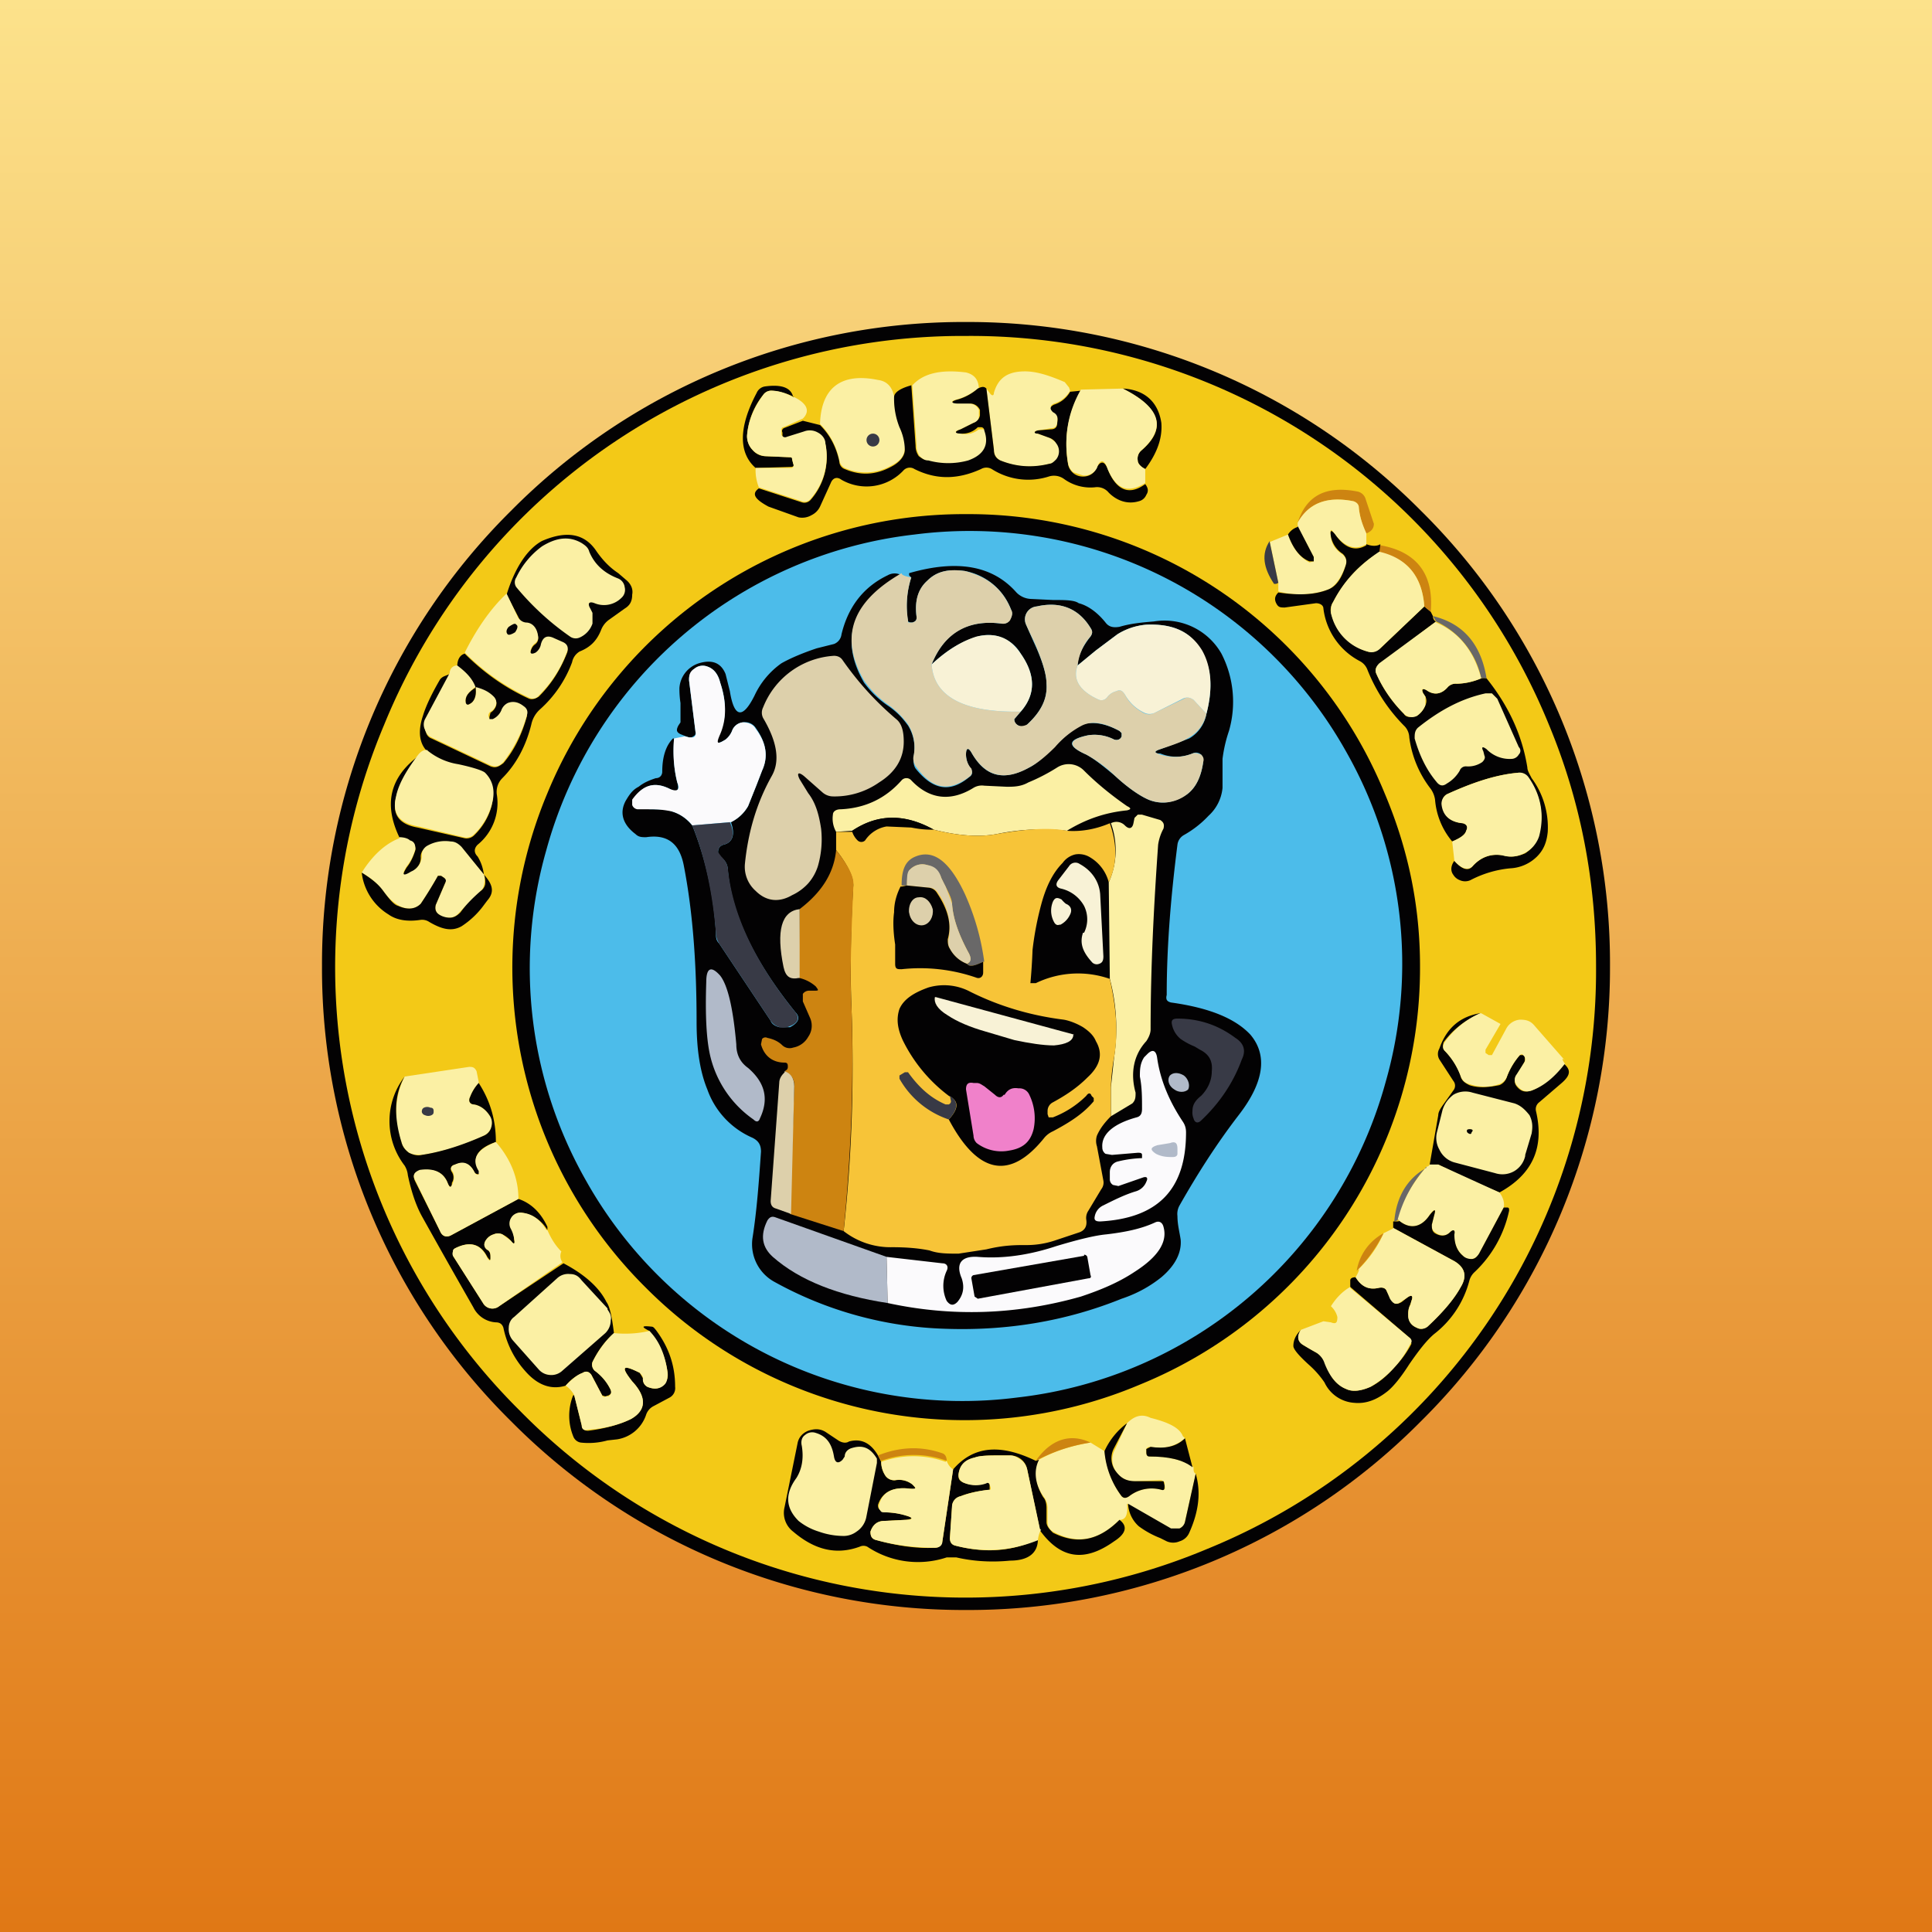 <!-- by TradingView --><svg width="18" height="18" viewBox="0 0 18 18" xmlns="http://www.w3.org/2000/svg"><rect x="0" y="0" width="18" height="18" fill="#808080" stroke="none"/><path fill="url(#a)" d="M0 0h18v18H0z"/><path d="M15 9a5.94 5.94 0 0 1-1.76 4.24A5.93 5.93 0 0 1 9 15a5.94 5.94 0 0 1-4.24-1.76A5.93 5.93 0 0 1 3 9a5.94 5.94 0 0 1 1.76-4.24A5.93 5.93 0 0 1 9 3a5.94 5.94 0 0 1 4.24 1.76A5.93 5.93 0 0 1 15 9Z" fill="#030203"/><path d="M14.87 9a5.82 5.82 0 0 1-3.62 5.43 5.82 5.82 0 0 1-6.4-1.28 5.82 5.82 0 0 1-1.27-6.4A5.82 5.82 0 0 1 9 3.13a5.82 5.82 0 0 1 5.43 3.62c.3.72.44 1.47.44 2.25Z" fill="#F3C917"/><path d="M9.11 3.62a.5.5 0 0 1-.19.1c-.07.02-.06.03 0 .03l.12.01a.1.1 0 0 1 .08.06v.05c0 .04-.01.06-.05.07L8.95 4c-.06.02-.06.03 0 .04A.2.2 0 0 0 9.12 4h.03c.02 0 .03 0 .03.02.04.14 0 .23-.15.28a.7.7 0 0 1-.37 0 .15.15 0 0 1-.09-.05.15.15 0 0 1-.03-.09l-.04-.57c.1-.11.26-.15.5-.12.08.02.12.07.12.16ZM9.97 3.64a.26.26 0 0 1-.15.12c-.04.02-.04.04 0 .06.03.03.04.06.03.11 0 .04-.02.06-.06.06l-.12.02c-.04.01-.04.02 0 .03l.11.04.07.05a.12.12 0 0 1 0 .15.12.12 0 0 1-.07.04.69.69 0 0 1-.46-.03.11.11 0 0 1-.06-.1l-.07-.57.03.04c.02.03.04.03.04 0 .04-.14.13-.2.29-.2.11 0 .23.04.37.1l.04.05.01.03ZM8.33 3.69c0 .1.02.18.05.28.04.1.06.16.05.2 0 .08-.05.13-.13.17a.48.48 0 0 1-.43.02.1.1 0 0 1-.05-.07.66.66 0 0 0-.18-.34c.01-.34.2-.48.54-.41.08.01.13.06.15.15Z" fill="#FBF0A4"/><path d="M7.4 3.7a.54.54 0 0 0-.21-.06.09.09 0 0 0-.08.04.68.68 0 0 0-.15.38c0 .05.02.1.05.13.03.04.08.06.12.06l.23.01c.01 0 .02 0 .02.02l.01.04c.01.02 0 .03-.02.03l-.33.01c-.16-.14-.16-.38.01-.7a.1.1 0 0 1 .08-.06c.15-.02.24.01.26.1Z" fill="#030203"/><path d="m8.49 3.58.04.57c0 .04.01.07.03.1.03.02.05.04.09.04a.7.7 0 0 0 .37 0c.14-.05.2-.14.15-.28a.03.03 0 0 0-.03-.03h-.03a.2.2 0 0 1-.15.06c-.07 0-.07-.02-.01-.04l.12-.06a.09.09 0 0 0 .06-.07v-.05a.1.1 0 0 0-.1-.06h-.1c-.07 0-.08-.02 0-.04a.5.5 0 0 0 .18-.1c.04-.02.06-.02.08 0l.07.57c0 .05.02.08.06.1.15.06.3.07.46.03.02 0 .04-.02.06-.04a.12.12 0 0 0 0-.15.12.12 0 0 0-.06-.05l-.11-.04c-.04 0-.04-.02 0-.03L9.79 4c.04 0 .06-.02.06-.06.01-.05 0-.08-.04-.1-.03-.03-.03-.05.01-.07a.26.26 0 0 0 .15-.12l.1-.01c-.12.21-.16.44-.12.68a.14.14 0 0 0 .14.12c.06 0 .1-.03.12-.07.04-.08.08-.08.11 0 .08.2.2.25.35.14.03.04.03.07.01.1a.1.1 0 0 1-.07.06c-.1.03-.2 0-.28-.08a.14.14 0 0 0-.13-.05.42.42 0 0 1-.29-.08.16.16 0 0 0-.14-.02.63.63 0 0 1-.53-.07.1.1 0 0 0-.1 0c-.22.1-.42.1-.62 0a.08.08 0 0 0-.1.01.47.47 0 0 1-.58.09c-.04-.03-.08-.02-.1.03l-.1.22a.17.17 0 0 1-.08.08.17.17 0 0 1-.12.02l-.28-.1c-.13-.07-.16-.12-.09-.17l.4.13c.03.01.06 0 .08-.02a.6.6 0 0 0 .14-.52.15.15 0 0 0-.07-.1.15.15 0 0 0-.13-.01l-.16.05c-.02 0-.04 0-.04-.02v-.03c-.01-.02 0-.03.01-.04l.18-.07.16.04c.09.09.15.2.18.34 0 .03.02.06.05.07.14.06.28.06.43-.02.08-.04.13-.1.13-.16a.51.51 0 0 0-.05-.21.72.72 0 0 1-.05-.28c0-.04.05-.08.16-.11ZM10.67 4.37c-.04-.02-.07-.05-.07-.08a.1.1 0 0 1 .03-.09c.24-.2.19-.4-.17-.58.2.01.33.12.36.32.01.13-.03.27-.15.43Z" fill="#030203"/><path d="M10.46 3.62c.36.18.41.37.17.58a.1.1 0 0 0-.03.09c0 .03.03.06.07.08v.13c-.16.1-.27.06-.35-.13-.03-.09-.07-.1-.1-.01a.13.13 0 0 1-.13.07L10 4.4a.14.14 0 0 1-.05-.09c-.04-.24 0-.47.12-.68l.4-.01ZM7.4 3.7c.12.06.15.13.08.2l-.18.08c-.02 0-.02.02-.02.04v.03c.01.02.03.03.05.02l.16-.05a.15.15 0 0 1 .13.01c.04.02.07.06.07.1a.6.6 0 0 1-.14.52.07.07 0 0 1-.08.02l-.4-.13a.43.43 0 0 1-.03-.18h.33c.02 0 .03-.02.02-.04l-.01-.04c0-.01 0-.02-.02-.02l-.23-.01a.18.18 0 0 1-.12-.06.18.18 0 0 1-.05-.13c.01-.13.06-.26.15-.38a.09.09 0 0 1 .08-.04c.06 0 .13.02.2.06Z" fill="#FBF0A4"/><path d="M8.1 4.15a.06.06 0 1 0 0-.1.06.06 0 0 0 0 .1Z" fill="#383A46"/><path d="M12.73 4.97a.69.69 0 0 1-.07-.24c0-.03-.02-.05-.05-.06-.25-.05-.42.02-.52.2.08-.25.26-.35.56-.29a.1.1 0 0 1 .07.06l.08.24c0 .04-.02.07-.07.09Z" fill="#CD8411"/><path d="M12.73 4.97v.1c-.1.06-.2.03-.3-.1-.03-.05-.04-.04-.03.02 0 .07.04.13.1.17.04.03.05.06.04.1-.04.12-.1.2-.16.23a.77.77 0 0 1-.47.02v-.08l-.08-.38.17-.07c.05.14.12.22.2.26l.04-.01v-.04l-.15-.28v-.04c.1-.18.27-.25.52-.2.03.01.05.03.05.06.01.1.04.17.07.24Z" fill="#FBF0A4"/><path d="M13.23 9a4.19 4.19 0 0 1-2.61 3.9 4.19 4.19 0 0 1-4.6-.9 4.2 4.2 0 0 1-.92-4.61A4.2 4.2 0 0 1 9 4.79a4.19 4.19 0 0 1 3.9 2.6c.22.52.33 1.05.33 1.61ZM12.09 4.9l.15.29v.04h-.04c-.08-.03-.15-.11-.2-.25a.16.16 0 0 1 .09-.07Z" fill="#030203"/><path d="M12.73 5.07c.05.02.1.02.13 0v.07c-.2.12-.34.28-.44.47a.13.13 0 0 0-.02.1c.05.18.16.3.34.36.05.01.08 0 .12-.03l.41-.39.06.05.02.04c0 .03.02.05.03.05l-.53.4c-.03.02-.04.05-.03.08.06.14.15.27.26.38.01.02.03.03.06.03l.06-.01a.21.21 0 0 0 .08-.1.09.09 0 0 0 0-.08l-.02-.03c-.02-.04 0-.05.03-.03.07.05.14.04.2-.03a.1.1 0 0 1 .08-.03c.08 0 .16-.02.23-.05a.1.1 0 0 1 .05 0c.2.25.33.52.38.83 0 .03.02.06.04.1a.77.77 0 0 1 .15.5c-.01.1-.04.17-.1.23a.38.38 0 0 1-.25.11 1 1 0 0 0-.37.11.12.12 0 0 1-.1 0 .12.12 0 0 1-.06-.05c-.03-.04-.02-.09.01-.13.07.08.13.1.17.05.08-.09.18-.12.29-.1.07.02.13.01.2-.02.06-.04.1-.09.12-.16a.59.59 0 0 0-.1-.55.1.1 0 0 0-.09-.04c-.22.02-.44.1-.66.2a.08.08 0 0 0-.04.09c0 .1.07.17.19.18.04.01.05.03.03.07-.01.04-.06.07-.13.1a.69.69 0 0 1-.16-.39.23.23 0 0 0-.04-.1.99.99 0 0 1-.2-.48.16.16 0 0 0-.04-.1 1.56 1.56 0 0 1-.35-.53.15.15 0 0 0-.07-.08.64.64 0 0 1-.34-.49c0-.03-.03-.05-.07-.05l-.29.04c-.04 0-.06 0-.08-.04-.02-.04-.01-.07.02-.1.2.03.35.02.47-.03.07-.03.12-.1.16-.23.01-.04 0-.07-.03-.1A.25.25 0 0 1 12.4 5c-.01-.06 0-.07.04-.02.09.13.19.16.29.1Z" fill="#030203"/><path d="M12.54 7a4 4 0 0 1 .37 3.08 4.03 4.03 0 0 1-3.43 2.94A4.02 4.02 0 0 1 5.46 11a4 4 0 0 1-.37-3.08 4.03 4.03 0 0 1 3.43-2.94A4.02 4.02 0 0 1 12.54 7Z" fill="#4CBCEA"/><path d="M4.51 8.15 4.3 7.9a.15.15 0 0 0-.1-.05.34.34 0 0 0-.22.04.1.1 0 0 0-.06.1c0 .06-.03.1-.09.14-.08.04-.09.03-.04-.05.04-.05.06-.1.08-.16 0-.04-.01-.07-.04-.08a.19.19 0 0 0-.1-.02c-.16-.32-.1-.57.16-.77-.12.16-.18.29-.2.38-.04.16.03.25.2.28l.44.1a.1.1 0 0 0 .09-.03.6.6 0 0 0 .16-.27c.03-.13.01-.23-.06-.3-.02-.02-.11-.05-.25-.08a.6.6 0 0 1-.29-.13c-.07-.07-.09-.18-.04-.33.03-.1.09-.22.16-.34a.1.1 0 0 1 .04-.03l.05-.02-.22.44a.11.11 0 0 0 0 .1c0 .02.02.05.05.06l.55.26c.05.02.08 0 .12-.03.1-.12.17-.26.22-.44 0-.03 0-.06-.03-.08-.05-.04-.1-.05-.15-.03a.12.12 0 0 0-.06.07.16.16 0 0 1-.08.08h-.03v-.03l.01-.04a.12.12 0 0 0 .05-.06.07.07 0 0 0-.02-.08.36.36 0 0 0-.17-.09.45.45 0 0 0-.17-.2c0-.07.03-.11.07-.12.18.18.38.32.6.42.03.01.06 0 .09-.02.12-.12.2-.25.26-.4.02-.04 0-.08-.04-.1l-.09-.04c-.05-.02-.1 0-.1.06-.02.03-.03.06-.06.08-.05.02-.06.01-.04-.04a.1.1 0 0 1 .04-.05c.02-.02.03-.04.02-.08-.01-.06-.05-.1-.11-.11a.1.1 0 0 1-.07-.06l-.11-.21c.08-.26.2-.43.33-.5.23-.1.4-.07.51.1.05.07.11.14.2.2l.07.06c.05.04.07.09.06.14 0 .06-.02.1-.07.13l-.14.1a.21.21 0 0 0-.08.1c-.04.1-.1.16-.2.2a.15.15 0 0 0-.07.1 1.1 1.1 0 0 1-.3.44.26.26 0 0 0-.08.14c-.05.2-.14.37-.27.5a.18.18 0 0 0-.05.16.5.5 0 0 1-.18.46c-.03.03-.04.07 0 .11.03.05.05.1.06.18Z" fill="#030203"/><path d="m5.5 5.67.02.04v.1a.22.22 0 0 1-.12.13.09.09 0 0 1-.09-.01 2.5 2.5 0 0 1-.5-.46.08.08 0 0 1 0-.09.77.77 0 0 1 .24-.29c.13-.08.25-.1.37-.03.03.02.06.04.07.08.05.12.14.2.27.25a.1.1 0 0 1 .06.08.1.1 0 0 1-.03.1.23.23 0 0 1-.25.05c-.05-.02-.07 0-.04.05Z" fill="#FBF0A4"/><path d="m11.83 5.05.08.38-.02.01h-.02c-.1-.15-.12-.28-.04-.4Z" fill="#383A46"/><path d="m13.33 5.7-.06-.05c-.02-.28-.16-.45-.42-.5l.01-.07c.34.06.5.27.47.62Z" fill="#CD8411"/><path d="M12.85 5.14c.26.06.4.23.42.51l-.41.39a.11.11 0 0 1-.12.03.47.47 0 0 1-.34-.36c0-.04 0-.07.02-.1.1-.2.25-.35.43-.47Z" fill="#FBF0A4"/><path d="M6.28 6.88c-.01.16 0 .3.03.41.02.07 0 .1-.07.06-.14-.07-.25-.04-.34.1a.05.05 0 0 0 0 .05c0 .02.02.03.04.03l.12.01c.1 0 .16 0 .2.02.07.02.13.06.19.13.12.3.2.64.22 1 0 .04 0 .07.03.1l.48.72c.01.03.04.05.08.06h.1c.08-.04.1-.09.05-.14-.38-.47-.6-.92-.63-1.34a.14.14 0 0 0-.06-.1.06.06 0 0 1-.03-.05c0-.04.02-.06.05-.07.09-.02.11-.1.07-.21a.37.37 0 0 0 .16-.15l.08-.2.05-.13c.06-.13.04-.26-.06-.4a.12.12 0 0 0-.12-.05.12.12 0 0 0-.1.08.2.2 0 0 1-.06.08c-.08.05-.1.04-.06-.05.07-.14.07-.3.01-.48-.02-.08-.06-.13-.12-.15a.12.12 0 0 0-.12.02.12.12 0 0 0-.05.11l.06.48c0 .02 0 .03-.02.04a.05.05 0 0 1-.04.01l-.03-.01-.05-.02c-.04-.02-.04-.04-.02-.08l.02-.03v-.18a.86.86 0 0 1-.01-.14.26.26 0 0 1 .18-.23c.13-.04.21 0 .25.1l.04.16c.04.25.12.26.23.04a.76.76 0 0 1 .25-.3c.07-.04.18-.09.33-.14L7.77 6a.11.11 0 0 0 .07-.09c.06-.25.2-.44.43-.55a.13.13 0 0 1 .13 0c-.47.26-.58.6-.35 1a.9.9 0 0 0 .23.22c.1.07.15.14.18.18a.4.4 0 0 1 .05.3c0 .03 0 .07.02.1.16.2.32.23.5.08.03-.02.03-.04.02-.07A.23.23 0 0 1 9 7.03c0-.06.02-.07.05-.02.13.23.3.27.54.14.06-.03.14-.1.24-.2.1-.1.18-.17.25-.2.1-.03.22-.01.35.06l.02.02v.03c-.01.03-.04.04-.07.03a.4.4 0 0 0-.24-.04c-.2.04-.2.1-.02.18.06.03.15.1.27.2.13.12.24.19.31.22.12.05.24.03.36-.05.08-.06.13-.16.15-.3 0-.03 0-.05-.02-.07a.07.07 0 0 0-.08-.01c-.1.04-.2.04-.3 0-.06 0-.06-.02 0-.04l.27-.1a.33.33 0 0 0 .16-.23c.06-.23.05-.43-.05-.59-.1-.18-.27-.25-.51-.24a.6.6 0 0 0-.27.09l-.2.15-.17.14c0-.09.05-.18.12-.27.02-.03.02-.05 0-.08-.11-.18-.28-.25-.5-.2a.12.12 0 0 0-.1.07.12.12 0 0 0 0 .1l.07.16c.08.17.12.3.12.39.01.14-.05.26-.18.38a.06.06 0 0 1-.08.01.06.06 0 0 1-.04-.06l.06-.07c.14-.16.14-.34 0-.54a.35.35 0 0 0-.4-.16c-.14.04-.28.12-.43.26.12-.3.34-.42.65-.38.03 0 .06 0 .08-.04a.09.09 0 0 0 .01-.09.57.57 0 0 0-.43-.36c-.15-.02-.26 0-.35.09-.09.08-.12.2-.1.34 0 .03-.01.04-.04.05h-.02l-.02-.01a.86.86 0 0 1 .03-.41l-.02-.02v-.02c.45-.13.78-.07 1 .18a.2.2 0 0 0 .13.06l.21.01c.11 0 .2 0 .24.03.08.02.17.08.25.18.03.04.07.05.13.04.1-.03.2-.04.32-.05a.61.61 0 0 1 .63.3.98.98 0 0 1 .07.72 1.3 1.3 0 0 0-.06.26v.27a.4.4 0 0 1-.13.26.95.95 0 0 1-.23.18.12.12 0 0 0-.06.09c-.06.47-.1.94-.1 1.4-.01.04 0 .06.04.07.36.05.6.15.74.3.16.19.13.44-.11.75-.2.26-.38.54-.55.84a.16.16 0 0 0-.02.1c0 .08.02.15.03.22.01.12-.05.24-.18.35-.1.08-.22.15-.37.2-.52.21-1.07.3-1.64.28a3.5 3.5 0 0 1-1.6-.44.4.4 0 0 1-.2-.4c.04-.25.06-.52.08-.81 0-.06-.02-.1-.08-.13a.77.77 0 0 1-.42-.45c-.07-.17-.1-.38-.1-.63 0-.5-.03-1-.12-1.46-.04-.2-.15-.29-.35-.26-.04 0-.07 0-.1-.03-.12-.09-.15-.2-.09-.31.03-.05.06-.1.12-.13.05-.04.1-.06.16-.08.04 0 .06-.03.06-.06 0-.15.04-.25.1-.31Z" fill="#030203"/><path d="M8.68 6.19c.02.3.3.45.83.44l-.06.07c0 .03.02.05.04.06.03.01.06 0 .08-.01.13-.12.19-.24.18-.38 0-.09-.04-.22-.12-.4a3.62 3.62 0 0 1-.07-.15.12.12 0 0 1 0-.1.12.12 0 0 1 .1-.07c.22-.05.39.02.5.2.02.03.02.05 0 .08a.49.49 0 0 0-.12.27c-.05.13.02.24.2.32.03.01.06 0 .08-.03a.15.15 0 0 1 .08-.05c.04-.02.06 0 .08.03.04.08.1.13.17.17.04.02.07.02.11 0l.27-.13c.03-.02.06-.01.09.01l.12.13a.33.33 0 0 1-.16.22c-.06.04-.15.07-.27.11-.06.02-.06.03 0 .05.1.03.2.03.3-.01.03-.01.05 0 .08.01.02.02.03.04.02.07-.02.14-.07.24-.15.3a.36.36 0 0 1-.36.05c-.07-.03-.18-.1-.31-.22a1.3 1.3 0 0 0-.27-.2c-.18-.08-.17-.14.02-.18a.4.4 0 0 1 .24.04c.03.01.06 0 .07-.03v-.03l-.02-.02c-.13-.07-.25-.1-.35-.05a.84.84 0 0 0-.25.2c-.1.1-.18.16-.24.19-.23.13-.41.09-.54-.14-.03-.05-.05-.04-.05.02 0 .05.02.1.05.13.01.03.01.05-.01.07-.19.15-.35.13-.5-.08a.13.13 0 0 1-.03-.1.4.4 0 0 0-.05-.3.8.8 0 0 0-.18-.18.9.9 0 0 1-.23-.23c-.23-.4-.12-.73.35-1 0 .02.04.03.09.04a.86.86 0 0 0-.03.4c0 .02 0 .02.02.02h.02c.03-.01.04-.02.04-.05-.02-.15.01-.26.1-.34.09-.09.2-.11.35-.09.2.05.35.16.43.36.02.03.01.06-.01.1a.08.08 0 0 1-.08.03c-.3-.04-.53.08-.65.38Z" fill="#DDD0AB"/><path d="m4.72 5.53.1.21a.1.1 0 0 0 .08.06c.06 0 .1.05.11.11.01.04 0 .06-.02.08a.1.1 0 0 0-.04.05c-.02.05 0 .06.04.04A.12.12 0 0 0 5.04 6c.02-.07.06-.08.11-.06l.09.04c.05.02.06.06.04.1a1.1 1.1 0 0 1-.26.4.07.07 0 0 1-.09.02c-.22-.1-.42-.24-.6-.42.1-.2.23-.4.39-.55Z" fill="#FBF0A4"/><path d="M13.85 6.32a.1.1 0 0 0-.05 0 .75.75 0 0 0-.42-.53l-.03-.05c.29.07.45.27.5.58Z" fill="#696868"/><path d="M13.38 5.8c.21.09.35.26.42.52a.62.62 0 0 1-.23.05.1.1 0 0 0-.08.03c-.06.07-.13.08-.2.03-.04-.02-.05-.01-.03.03l.02.03v.08a.21.21 0 0 1-.08.1.09.09 0 0 1-.06.01.09.09 0 0 1-.06-.03c-.11-.11-.2-.24-.26-.38-.01-.03 0-.06.03-.09l.53-.39Z" fill="#FBF0A4"/><path d="M4.74 5.84c-.02.02-.03.05-.01.07.01.01.04 0 .07-.02.02-.03.03-.06.01-.07-.01-.02-.04 0-.07.02Z" fill="#030203"/><path d="m11.24 6.65-.12-.13c-.03-.02-.06-.03-.1-.01l-.26.13a.11.11 0 0 1-.1 0 .4.4 0 0 1-.18-.17c-.02-.03-.04-.05-.08-.03a.15.15 0 0 0-.08.05c-.02.03-.05.04-.08.03-.18-.08-.25-.19-.2-.32l.17-.14.2-.15a.6.6 0 0 1 .27-.09c.24-.01.41.06.52.24.09.16.1.36.04.59ZM9.51 6.63c-.53.01-.81-.14-.83-.44.15-.14.29-.22.42-.26.18-.04.31.01.41.16.14.2.14.38 0 .54Z" fill="#F8F2D6"/><path d="m7.45 7.26.08.13c.07.09.1.2.12.33a.9.9 0 0 1-.03.35.45.45 0 0 1-.09.16.47.47 0 0 1-.15.11c-.12.07-.24.06-.34-.04a.3.3 0 0 1-.1-.25c.03-.3.11-.57.25-.82.08-.14.05-.32-.08-.54a.11.11 0 0 1 0-.1.76.76 0 0 1 .66-.48c.03 0 .06.01.08.04.14.2.3.38.5.55.05.04.07.11.07.21 0 .15-.07.28-.23.38a.72.72 0 0 1-.43.13.15.15 0 0 1-.1-.04l-.17-.15c-.05-.04-.07-.03-.04.03Z" fill="#DDD0AB"/><path d="M4.26 6.2c.08.06.14.12.17.2-.07.05-.1.1-.09.14.01.03.02.03.05.01.04-.03.05-.09.04-.15.07.02.12.04.17.09.02.02.03.05.02.08-.01.03-.03.05-.05.06a.05.05 0 0 0-.02.04l.01.03h.03a.16.16 0 0 0 .08-.08.12.12 0 0 1 .06-.07c.05-.02.1-.01.15.03.03.02.04.05.03.08-.05.18-.13.32-.22.44-.04.04-.07.05-.12.03l-.55-.26a.11.11 0 0 1-.06-.07.11.11 0 0 1 0-.1l.23-.43c0-.04.03-.07.07-.07Z" fill="#FBF0A4"/><path d="m6.8 7.66-.35.03a.38.38 0 0 0-.19-.13.9.9 0 0 0-.2-.02h-.12a.06.06 0 0 1-.05-.04v-.05c.1-.14.21-.17.35-.1.07.03.1.01.07-.06a1.23 1.23 0 0 1-.03-.41l.1-.02.04.01h.04a.04.04 0 0 0 .02-.05l-.06-.48c0-.04 0-.08.05-.11a.12.12 0 0 1 .12-.02c.06.02.1.07.12.15.06.18.06.34 0 .48-.04.09-.03.1.05.05a.2.2 0 0 0 .06-.08.12.12 0 0 1 .1-.08c.05 0 .1.02.12.06.1.13.12.26.06.39l-.05.13-.08.2a.37.37 0 0 1-.16.15Z" fill="#FBFAFC"/><path d="M4.43 6.4c.01.06 0 .12-.04.15-.03.02-.04.02-.05 0-.01-.06.02-.1.1-.15Z" fill="#030203"/><path d="m13.82 7 .01.04c.01.02 0 .04-.02.06a.23.23 0 0 1-.15.04.06.06 0 0 0-.06.04.33.33 0 0 1-.12.12c-.04.03-.07.02-.1-.02-.1-.12-.16-.26-.2-.4 0-.04 0-.07.03-.1.2-.16.4-.27.63-.32h.06l.05.05.2.45c.02.02.02.05 0 .07a.08.08 0 0 1-.06.04.3.3 0 0 1-.24-.09c-.04-.03-.05-.02-.03.02ZM3.98 6.99a.6.6 0 0 0 .29.13c.14.03.23.06.25.08.07.07.1.17.06.3a.6.6 0 0 1-.16.27.1.1 0 0 1-.1.03l-.42-.1c-.18-.03-.25-.12-.21-.28.02-.1.08-.22.2-.38.03-.04.06-.06.1-.05ZM9.94 7.74a2.06 2.06 0 0 0-.65.03c-.16.03-.35.02-.59-.04-.27-.15-.52-.15-.76.01l-.15.01a.25.25 0 0 1-.03-.16c0-.03.03-.05.07-.05.23-.01.42-.1.57-.27a.06.06 0 0 1 .09 0c.17.18.37.2.58.07a.15.15 0 0 1 .1-.02l.21.01c.06 0 .13 0 .2-.04a1.74 1.74 0 0 0 .27-.14.2.2 0 0 1 .25.03c.13.13.27.24.4.33.04.02.04.03 0 .04-.2.02-.38.08-.56.19ZM13.55 8.02l-.02-.18c.07-.03.12-.06.13-.1.02-.04 0-.06-.03-.07-.12-.01-.19-.07-.2-.18 0-.04.02-.07.05-.09.22-.1.44-.18.66-.2a.1.1 0 0 1 .1.04c.12.17.15.36.1.55a.27.27 0 0 1-.14.16.27.27 0 0 1-.2.02c-.1-.02-.2.01-.28.1-.04.04-.1.03-.17-.05ZM10.35 10.4v-.27l.03-.28a1.8 1.8 0 0 0-.04-.73l-.01-.9a.73.73 0 0 0 .02-.55.11.11 0 0 1 .13.02c.04.04.07.03.08-.02l.01-.05.03-.03h.04l.17.05c.03.02.04.04.03.08a.45.45 0 0 0-.05.15c-.04.57-.07 1.14-.07 1.72 0 .04-.02.08-.04.11-.12.13-.15.3-.1.48 0 .04 0 .07-.03.1l-.2.12Z" fill="#FBF0A4"/><path d="M8.7 7.73c-.05 0-.12 0-.21-.02a.84.84 0 0 0-.23-.01.3.3 0 0 0-.2.13.05.05 0 0 1-.07 0 .2.2 0 0 1-.05-.09c.24-.16.49-.16.76-.01Z" fill="#030203"/><path d="M6.8 7.66c.05.11.03.19-.06.21-.03.01-.05.03-.05.07l.03.04c.03.03.05.06.06.1.04.43.25.88.63 1.35.04.05.03.1-.05.13a.14.14 0 0 1-.18-.05l-.48-.72a.19.19 0 0 1-.03-.1c-.03-.36-.1-.7-.22-1l.36-.03Z" fill="#383A46"/><path d="M8.7 7.73c.24.06.43.07.59.04.28-.05.5-.06.65-.03.12.01.26-.01.4-.07.07.2.07.38-.01.55a.38.38 0 0 0-.17-.23.2.2 0 0 0-.14-.03.2.2 0 0 0-.12.08c-.1.1-.16.24-.2.39a2.9 2.9 0 0 0-.08.42 5.5 5.5 0 0 1-.02.31h.05a.9.9 0 0 1 .69-.04c.06.27.08.5.04.73a1.9 1.9 0 0 0-.03.28v.27c-.05.05-.1.11-.13.18a.16.16 0 0 0 0 .1l.06.32a.1.1 0 0 1-.02.08l-.12.2a.12.12 0 0 0-.02.08c.01.06-.01.1-.06.12l-.24.08a.83.83 0 0 1-.27.04c-.08 0-.2 0-.36.04l-.26.04c-.1 0-.19 0-.27-.03-.1-.02-.21-.03-.35-.03a.71.71 0 0 1-.45-.15c.08-.73.1-1.45.07-2.16a11.97 11.97 0 0 1 .02-1.06c0-.08-.05-.19-.16-.33v-.17h.15a.2.2 0 0 0 .05.08.05.05 0 0 0 .07 0 .3.3 0 0 1 .2-.13l.23.01c.1.02.16.02.21.02Z" fill="#F7C438"/><path d="M3.72 7.8c.04 0 .08.01.1.03.04.01.05.04.05.08a.45.45 0 0 1-.08.16c-.05.08-.04.1.04.05a.16.16 0 0 0 .1-.15.1.1 0 0 1 .05-.09.34.34 0 0 1 .22-.04c.04 0 .07.02.1.05l.21.26a.2.2 0 0 1 0 .09.1.1 0 0 1-.03.06l-.2.2a.12.12 0 0 1-.09.05c-.03 0-.07 0-.1-.03-.03-.02-.04-.05-.03-.09l.09-.21-.01-.04-.03-.02a.04.04 0 0 0-.03 0 3.77 3.77 0 0 1-.16.26c-.05.05-.12.06-.2.02a.46.46 0 0 1-.15-.14.66.66 0 0 0-.2-.17c.1-.16.22-.27.35-.32Z" fill="#FBF0A4"/><path d="M7.79 7.92c.11.14.17.25.16.33v.02c-.02.44-.03.8-.02 1.04.03.71 0 1.43-.07 2.16l-.5-.16.04-1.2c0-.06-.03-.1-.09-.13.02-.01.03-.02.03-.04s0-.04-.03-.04c-.11 0-.19-.06-.22-.17l.01-.05a.04.04 0 0 1 .05-.01c.05.01.1.03.14.07a.1.1 0 0 0 .1.02.2.2 0 0 0 .14-.1.18.18 0 0 0 .02-.17l-.07-.16v-.07a.07.07 0 0 1 .06-.03h.04c.05 0 .05 0 .02-.04a.35.35 0 0 0-.16-.08l.01-.64c.21-.16.32-.34.34-.55Z" fill="#CD8411"/><path d="M9.16 8.96c-.08.04-.13.05-.15.02.04-.02.04-.06.01-.11-.08-.15-.14-.3-.15-.45 0-.04-.03-.1-.06-.16a1.18 1.18 0 0 1-.04-.08.19.19 0 0 0-.13-.12.16.16 0 0 0-.16.04c-.02.02-.03.07-.03.15H8.4c0-.14.03-.23.13-.27.17-.07.32.05.46.35a2.26 2.26 0 0 1 .18.63Z" fill="#696868"/><path d="M10.1 8.69a.28.28 0 0 0 0-.25.33.33 0 0 0-.21-.16c-.05-.01-.06-.04-.03-.08l.1-.13a.07.07 0 0 1 .1-.02c.11.06.18.16.19.28l.03.58c0 .04-.01.06-.04.07a.06.06 0 0 1-.07-.02c-.09-.1-.11-.18-.08-.27Z" fill="#F8F2D6"/><path d="M9.01 8.98a.3.3 0 0 1-.16-.14.13.13 0 0 1-.01-.1.56.56 0 0 0-.1-.42.1.1 0 0 0-.09-.05l-.2-.02c0-.08 0-.13.03-.15.04-.04.1-.06.16-.04.07.01.11.05.13.12l.04.08.06.16c.01.15.07.3.15.45.03.05.03.09 0 .1Z" fill="#DDD0AB"/><path d="M3.37 8.13c.08.05.15.1.2.17.06.08.1.13.14.14.09.04.16.03.21-.02a3.89 3.89 0 0 0 .16-.26h.03l.03.02c.01.01.02.02.01.04l-.09.21c-.01.04 0 .07.03.09.03.02.07.03.1.03.04 0 .07-.02.1-.05.05-.07.12-.14.19-.2a.1.1 0 0 0 .04-.06.2.2 0 0 0-.01-.09c.08.09.1.16.03.24l-.03.04a.79.79 0 0 1-.21.2c-.09.05-.18.03-.3-.04a.12.12 0 0 0-.08-.02c-.13.02-.23 0-.3-.05a.53.53 0 0 1-.25-.39ZM8.4 8.26l.05-.01.2.02a.1.1 0 0 1 .08.05c.1.15.14.29.1.43 0 .03 0 .06.02.09a.3.3 0 0 0 .16.14c.02.03.07.02.15-.02v.1c0 .04-.03.06-.06.05a1.6 1.6 0 0 0-.7-.08c-.04 0-.06 0-.06-.05V8.8c-.02-.13-.02-.23-.01-.3 0-.1.03-.18.06-.24Z" fill="#030203"/><path d="M8.47 8.5c.01.08.07.13.13.12.06-.01.1-.08.09-.15-.02-.07-.07-.12-.13-.11-.06 0-.1.07-.09.15Z" fill="#DDD0AB"/><path d="M9.88 8.61c-.03.02-.05 0-.06-.02a.22.22 0 0 1-.01-.19c.02-.04.04-.04.08-.02a.3.3 0 0 0 .04.04c.05.02.06.06.04.1a.2.2 0 0 1-.1.1Z" fill="#F8F2D6"/><path d="M7.45 8.47v.64c-.09.02-.13-.01-.15-.1-.07-.34-.02-.52.15-.54Z" fill="#DDD0AB"/><path d="M6.97 9.95c.15.13.2.28.11.47-.01.03-.03.04-.06.01a1 1 0 0 1-.4-.58c-.04-.16-.05-.4-.04-.7 0-.14.05-.15.13-.06.07.09.12.3.15.64 0 .1.04.17.11.22Z" fill="#B1BAC9"/><path d="M8.84 10.43c.09-.1.1-.17 0-.22a1.44 1.44 0 0 1-.43-.52c-.05-.11-.06-.2-.03-.29.04-.09.13-.15.27-.2a.52.52 0 0 1 .39.04c.26.13.55.22.87.26.06.01.13.04.18.07.06.04.1.08.12.13.07.12.04.23-.08.34-.1.1-.21.17-.32.23a.09.09 0 0 0-.05.08v.03l.01.03h.04a.9.9 0 0 0 .31-.2c.02-.03.04-.03.05 0l.02.02v.03c-.1.12-.23.2-.38.28a.22.22 0 0 0-.08.06c-.32.4-.62.34-.89-.17Z" fill="#030203"/><path d="M10 9.64s.01 0 0 0c0 .06-.07.09-.18.1-.1 0-.23-.02-.37-.05l-.27-.08c-.14-.04-.26-.09-.35-.15-.1-.06-.13-.12-.12-.17h.01l1.29.35Z" fill="#F8F2D6"/><path d="M13.8 9.44a.8.8 0 0 0-.35.27c-.01.03-.01.06.01.08.07.07.12.15.15.24.01.04.04.06.08.08.09.03.18.02.28 0a.12.12 0 0 0 .07-.08.66.66 0 0 1 .12-.2h.04c.01.03.01.05 0 .07l-.07.12a.08.08 0 0 0 0 .1c.04.05.08.06.14.04.1-.04.2-.12.3-.25.07.06.06.11-.02.18l-.21.18a.08.08 0 0 0-.03.08c.08.34-.03.59-.34.76a10.1 10.1 0 0 1-.57-.26h-.08l.08-.46c0-.03.02-.06.04-.09l.1-.14a.07.07 0 0 0 0-.09l-.13-.2a.1.1 0 0 1 0-.1c.07-.2.2-.3.38-.33Z" fill="#030203"/><path d="m13.8 9.44.18.1-.14.24v.03l.03.02h.03l.13-.24a.16.16 0 0 1 .13-.09c.06 0 .1.01.14.06l.28.32c-.03-.03-.03-.01 0 .03-.1.13-.2.21-.31.25-.06.02-.1 0-.14-.05a.08.08 0 0 1 0-.1l.07-.11a.05.05 0 0 0 0-.06l-.02-.02-.02.01a.66.66 0 0 0-.12.2.12.12 0 0 1-.07.07.42.42 0 0 1-.28 0 .11.11 0 0 1-.08-.07.68.68 0 0 0-.15-.24c-.02-.02-.02-.05 0-.08a.8.8 0 0 1 .33-.27Z" fill="#FBF0A4"/><path d="m11.18 9.78-.05-.03a.66.66 0 0 1-.13-.07.23.23 0 0 1-.08-.13c-.01-.04 0-.06.05-.06.2 0 .38.06.54.18.08.05.1.12.06.2-.08.22-.21.41-.38.57-.03.03-.06.02-.07-.02a.14.14 0 0 1-.01-.07c0-.06.03-.1.08-.14.06-.06.1-.14.1-.23.01-.1-.03-.16-.11-.2Z" fill="#383A46"/><path d="m10.6 10.74-.24.02-.06-.01a.07.07 0 0 1-.03-.06c-.01-.12.1-.22.32-.28.04-.01.05-.04.05-.08 0-.1 0-.2-.02-.3 0-.06 0-.12.04-.18l.03-.03c.05-.05.08-.03.09.03.03.22.12.42.24.6.02.03.03.06.03.1 0 .53-.26.8-.8.83-.04 0-.06-.01-.05-.05a.14.14 0 0 1 .08-.1c.1-.05.2-.1.3-.13a.15.15 0 0 0 .1-.09c.02-.04 0-.05-.03-.04l-.23.08-.05-.01a.06.06 0 0 1-.03-.05v-.07c0-.05.03-.09.08-.1a1.06 1.06 0 0 1 .22-.03v-.03c0-.02-.02-.02-.04-.02Z" fill="#FBFAFC"/><path d="M4.46 10.09a.4.4 0 0 0-.08.13c-.02.04 0 .07.04.07.05.01.1.04.14.1.02.03.03.06.02.1-.01.04-.03.07-.07.09-.19.09-.38.15-.58.18-.04 0-.08 0-.12-.02a.17.17 0 0 1-.07-.1.76.76 0 0 1 .03-.61l.6-.09c.03 0 .05 0 .07.04l.02.1Z" fill="#FBF0A4"/><path d="M8.85 10.21c.08.05.08.12-.01.22a.83.83 0 0 1-.46-.38v-.03l.05-.03h.03c.1.14.21.24.35.3h.03s.02-.01.02-.03l-.01-.05Z" fill="#383A46"/><path d="M7.31 9.98c.06.02.09.07.09.14l-.03 1.19-.14-.05c-.04-.01-.05-.04-.05-.07l.08-1.1c0-.04.02-.07.05-.1Z" fill="#DDD0AB"/><path d="M10.94 10.15c.04.03.1.03.13 0 .02-.04 0-.1-.04-.13-.05-.03-.1-.03-.13 0-.03.04-.01.1.04.13Z" fill="#B1BAC9"/><path d="M3.77 10.03c-.1.17-.1.38-.03.61.01.04.03.07.07.1.04.02.08.03.12.02.2-.03.4-.1.58-.18a.12.12 0 0 0 .07-.09.12.12 0 0 0-.02-.1c-.04-.06-.09-.09-.14-.1-.04 0-.06-.03-.04-.07a.4.4 0 0 1 .08-.13c.11.17.16.35.16.55-.18.06-.23.16-.15.27v.03c-.02 0-.04 0-.05-.02-.04-.08-.1-.1-.18-.07-.04.01-.05.04-.03.07.02.03.02.07 0 .1 0 .05-.02.05-.04 0-.04-.1-.13-.14-.26-.11-.05.01-.07.04-.04.1l.23.46c.02.05.06.06.1.04l.63-.34c.12.04.21.13.27.26v.03a.33.33 0 0 0-.23-.16.1.1 0 0 0-.1.04.1.1 0 0 0 0 .11.3.3 0 0 1 .02.1c.01.04 0 .05-.03.01a.26.26 0 0 0-.08-.06.1.1 0 0 0-.08 0 .13.13 0 0 0-.07.05c-.03.04-.02.08.02.1.02.02.02.04.02.06 0 .04 0 .04-.03 0-.06-.12-.16-.15-.3-.08a.05.05 0 0 0-.02.03v.04l.28.44a.1.1 0 0 0 .07.05.1.1 0 0 0 .08-.02l.6-.4c.19.1.33.22.4.36.03.04.05.13.07.29a.85.85 0 0 0-.2.27c-.01.03 0 .06.02.08.07.05.12.11.15.18.01.03 0 .04-.02.05l-.03.01-.03-.01-.1-.19c-.02-.03-.05-.04-.08-.02a.41.41 0 0 0-.16.12c-.13.04-.26 0-.38-.14a.86.86 0 0 1-.2-.4c-.01-.03-.03-.05-.07-.05a.25.25 0 0 1-.21-.14 83.6 83.6 0 0 1-.48-.85c-.06-.11-.1-.24-.13-.38a.21.21 0 0 0-.03-.09.68.68 0 0 1 0-.83Z" fill="#030203"/><path d="M9.36 10.2c.03-.05.07-.07.13-.06a.1.1 0 0 1 .1.06.5.5 0 0 1 .04.32c-.03.12-.1.18-.23.2a.38.38 0 0 1-.3-.07.1.1 0 0 1-.03-.07L9 10.15c0-.05.02-.07.07-.06h.03c.03 0 .05.02.07.03l.1.08c.03.03.06.03.08 0Z" fill="#F081CA"/><path d="M14.21 10.77a.22.22 0 0 1-.1.14.22.22 0 0 1-.18.02l-.38-.1a.22.22 0 0 1-.14-.12.22.22 0 0 1-.02-.17l.05-.2c.02-.06.05-.1.1-.14a.22.22 0 0 1 .18-.02l.39.1c.06.02.1.06.14.11.03.06.03.11.02.17l-.06.2Z" fill="#FBF0A4"/><path d="M3.95 10.32a.07.07 0 0 1 .06 0c.02 0 .03.01.03.03 0 .02 0 .03-.02.04a.07.07 0 0 1-.06 0 .04.04 0 0 1-.03-.03c0-.01 0-.03.02-.04Z" fill="#383A46"/><path d="M13.71 10.55c0 .02-.02.02-.04 0-.01-.02 0-.03.02-.03.03 0 .04.01.02.03Z" fill="#030203"/><path d="M4.62 10.64c.14.16.21.34.21.53l-.63.34c-.04.02-.08.01-.1-.04L3.87 11c-.03-.05-.01-.08.04-.1.13-.02.22.02.26.12.02.05.03.05.05 0a.14.14 0 0 0 0-.1c-.03-.03-.02-.06.02-.07.08-.04.14-.01.18.07.01.02.03.03.04.02v-.03c-.07-.11-.02-.2.16-.27Z" fill="#FBF0A4"/><path d="m10.78 10.67.12-.02c.05-.02.07 0 .07.05v.05c0 .02-.02.03-.04.03-.05 0-.1 0-.16-.03-.06-.04-.05-.06.01-.08Z" fill="#B1BAC9"/><path d="M13.97 11.11c.03.04.05.09.04.14l-.23.43a.09.09 0 0 1-.07.05c-.03 0-.06 0-.08-.03a.24.24 0 0 1-.08-.2c0-.04 0-.05-.04-.02-.04.04-.09.04-.14 0a.07.07 0 0 1-.03-.07l.02-.08c.02-.07 0-.07-.04-.01-.08.12-.19.14-.3.04.03-.15.12-.31.27-.49 0 0 .02 0 .03-.02h.08l.57.26Z" fill="#FBF0A4"/><path d="M13.29 10.87a1.2 1.2 0 0 0-.27.5l-.03.01c.02-.23.12-.4.3-.5Z" fill="#696868"/><path d="M12.12 12.39c-.04.06-.03.11.02.14l.12.07c.04.02.07.06.09.1.04.13.1.2.19.24.06.03.14.02.23-.02.08-.04.15-.1.22-.18a.94.94 0 0 0 .16-.22l-.01-.05-.56-.48v-.06c0-.02.02-.03.05-.03.05.08.12.12.21.1.04-.01.07 0 .08.03l.04.07c.02.05.05.06.1.03l.05-.04c.04-.03.06-.02.04.03l-.01.03a.2.2 0 0 0-.02.1c0 .06.03.1.08.12.03.02.07.01.1-.01.15-.14.25-.26.31-.37.06-.1.04-.18-.06-.24l-.57-.31v-.06c.06 0 .07 0 .04-.02.11.1.22.08.3-.04.05-.06.06-.06.04.01l-.02.08c0 .03 0 .06.03.08.05.03.1.03.14-.01.03-.03.05-.02.04.02 0 .08.02.15.08.2.02.02.05.03.08.03s.05-.02.07-.05l.23-.43h.03c.02 0 .02.01.02.03a1.1 1.1 0 0 1-.32.57.17.17 0 0 0-.05.08.92.92 0 0 1-.33.5c-.07.06-.14.15-.23.28-.07.11-.14.2-.2.25-.1.08-.2.12-.31.11a.33.33 0 0 1-.28-.19.87.87 0 0 0-.14-.16c-.1-.09-.15-.15-.15-.18 0-.05.02-.1.07-.15Z" fill="#030203"/><path d="M5.1 11.46c.03.07.07.14.13.2a.1.1 0 0 0 .01.1l-.59.41a.1.1 0 0 1-.08.02.1.1 0 0 1-.07-.05l-.28-.44a.05.05 0 0 1 0-.04c0-.01 0-.02.02-.03.14-.07.24-.04.3.09.02.03.03.03.03 0s0-.05-.02-.07c-.04-.02-.05-.06-.02-.1a.13.13 0 0 1 .07-.05.1.1 0 0 1 .08 0l.08.06c.03.04.04.03.03-.02a.3.3 0 0 0-.03-.09.1.1 0 0 1 0-.1.1.1 0 0 1 .11-.05c.09.01.16.06.22.16Z" fill="#FBF0A4"/><path d="m8.26 11.71.01.43c-.46-.07-.82-.21-1.07-.43-.1-.09-.12-.2-.05-.34.02-.03.04-.04.07-.03l1.04.37Z" fill="#B1BAC9"/><path d="m8.27 12.14-.01-.43.52.06c.04 0 .06.03.04.07a.33.33 0 0 0 0 .28c.03.04.06.05.1.01.05-.06.07-.13.04-.22-.06-.14 0-.21.15-.2.24.02.49-.02.73-.1.2-.06.36-.1.47-.11.17-.02.32-.05.45-.11.04-.02.07 0 .08.04.04.14-.05.28-.27.42-.15.1-.32.17-.5.23-.6.17-1.2.19-1.8.06Z" fill="#FBFAFC"/><path d="m12.98 11.44.57.31c.1.06.12.14.06.24-.06.11-.16.23-.31.37a.09.09 0 0 1-.1.01c-.05-.02-.08-.06-.08-.11 0-.03 0-.07.02-.1l.01-.04c.02-.05 0-.06-.04-.03l-.06.04c-.04.03-.07.02-.1-.03l-.03-.07c-.01-.03-.04-.04-.08-.03-.1.02-.16-.02-.21-.1.04-.07.04-.09.01-.06.11-.1.2-.23.25-.35l.1-.05Z" fill="#FBF0A4"/><path d="M12.89 11.49c-.06.12-.14.24-.25.35a.49.49 0 0 1 .25-.35Z" fill="#CD8411"/><path d="m10.1 11.7-1.03.18a.03.03 0 0 0-.02.03l.03.17.03.02 1.03-.19c.02 0 .03-.01.02-.03l-.03-.17a.03.03 0 0 0-.03-.02Z" fill="#030203"/><path d="M5.66 12.2c.02.03.04.06.03.1 0 .05-.02.09-.05.12l-.4.35a.15.15 0 0 1-.12.04.15.15 0 0 1-.1-.05l-.24-.27a.16.16 0 0 1-.04-.12c0-.04.02-.08.05-.1l.4-.36a.15.15 0 0 1 .12-.04c.05 0 .08.02.11.06l.24.26ZM12.58 12l.56.47c.01.01.02.03 0 .05a.94.94 0 0 1-.37.4c-.09.04-.17.05-.23.02-.08-.03-.15-.11-.2-.24a.18.18 0 0 0-.08-.1 2.12 2.12 0 0 1-.12-.07c-.05-.03-.06-.08-.02-.14l.21-.08.07.01c.05.02.06 0 .06-.05a.2.2 0 0 0-.06-.1c.05-.08.11-.14.18-.18Z" fill="#FBF0A4"/><path d="m5.35 13 .07.28c0 .04.03.05.06.05.16-.02.3-.06.4-.11.14-.08.15-.2.01-.35-.11-.14-.09-.16.07-.08l.03.05c0 .04.01.06.04.08.07.03.13.02.17-.04a.12.12 0 0 0 .02-.09.75.75 0 0 0-.17-.39c-.08-.04-.07-.05.02-.04.02 0 .03.02.04.03.12.16.18.33.18.53a.1.1 0 0 1-.05.1l-.15.08a.14.14 0 0 0-.07.08.34.34 0 0 1-.27.23l-.09.01a.66.66 0 0 1-.25.02.09.09 0 0 1-.07-.06.51.51 0 0 1 0-.38Z" fill="#030203"/><path d="M6.05 12.4c.1.1.15.24.17.39 0 .03 0 .07-.02.1-.04.05-.1.06-.17.03a.08.08 0 0 1-.04-.08c0-.02-.02-.04-.03-.05-.16-.08-.18-.06-.07.08.14.15.13.27-.01.35-.1.05-.24.09-.4.1-.03.01-.06 0-.06-.04L5.35 13a.23.23 0 0 0-.08-.09c.05-.05.1-.1.16-.12.03-.02.06-.01.08.02l.1.19c0 .01.02.02.03.01h.03c.02-.02.03-.03.02-.06a.49.49 0 0 0-.15-.18c-.02-.02-.03-.05-.02-.08.05-.1.12-.2.2-.27a1 1 0 0 0 .33-.02ZM10.72 13.21c.16.04.27.09.3.17l.02.02a.36.36 0 0 1-.32.08c-.01 0-.03 0-.04.02v.03c0 .03.01.04.04.04.17 0 .3.03.4.1 0 .03 0 .05.02.06l-.1.45c0 .03-.03.05-.05.06a.09.09 0 0 1-.09 0l-.4-.23c.01.1-.01.15-.07.15-.2.2-.4.23-.62.11a.1.1 0 0 1-.05-.09v-.14a.18.18 0 0 0-.04-.1c-.08-.12-.1-.24-.04-.34.14-.08.3-.13.48-.16l.13.08c.02.16.07.3.16.42.02.02.04.02.07 0a.34.34 0 0 1 .3-.06c.03 0 .04 0 .03-.04v-.03l-.03-.02-.24.01a.2.2 0 0 1-.19-.1.2.2 0 0 1 0-.2l.11-.24c.07-.07.14-.09.22-.05Z" fill="#FBF0A4"/><path d="m10.5 13.26-.12.23a.2.2 0 0 0 .01.21c.05.07.1.1.19.1h.26l.01.04c0 .03 0 .05-.03.04a.34.34 0 0 0-.3.06c-.03.02-.05.02-.07 0a.8.8 0 0 1-.16-.42.67.67 0 0 1 .21-.26ZM8.18 13.56l.03.06c0 .06.02.1.04.13a.1.1 0 0 0 .1.04.2.2 0 0 1 .15.04c.04.04.04.05-.02.04-.16-.02-.26.03-.3.15 0 .02 0 .03.02.05l.04.02c.07 0 .14.01.2.03.07.02.07.03 0 .04l-.2.01c-.07 0-.11.04-.13.1 0 .04.01.07.06.08.18.05.37.08.54.07.04 0 .06-.02.07-.06l.1-.67c.19-.22.44-.24.77-.08l.03-.01c-.05.1-.04.22.04.35.02.02.03.06.03.1v.13c0 .04.03.07.06.1.22.11.42.08.62-.12.08.06.06.13-.05.2-.28.2-.5.16-.69-.1l-.12-.57a.16.16 0 0 0-.16-.13h-.08c-.11 0-.2 0-.25.02-.09.02-.14.07-.15.16 0 .03 0 .05.04.07.07.03.14.03.22 0 .01 0 .02 0 .03.02v.05c-.1.01-.2.03-.27.06a.1.1 0 0 0-.08.1l-.02.29c0 .03.01.06.05.07.27.07.52.06.77-.06 0 .13-.09.2-.26.2-.2.02-.37 0-.5-.03h-.09a.85.85 0 0 1-.74-.1.08.08 0 0 0-.07 0c-.22.08-.42.03-.62-.14a.22.22 0 0 1-.08-.23l.12-.59c.01-.06.05-.1.1-.12.06-.02.11-.02.16.01l.12.08c.03.02.07.03.1.01.11-.03.2.01.27.13Z" fill="#030203"/><path d="m8.17 13.63-.1.51a.21.21 0 0 1-.09.13.2.2 0 0 1-.13.04.69.69 0 0 1-.22-.04.57.57 0 0 1-.19-.1c-.12-.12-.13-.25-.02-.4.05-.08.07-.18.05-.3-.01-.04 0-.08.03-.1a.1.1 0 0 1 .1-.02c.1.03.15.1.17.22.01.06.04.07.08.03l.02-.03c0-.04.03-.07.07-.08.1-.03.17 0 .23.1v.04Z" fill="#FBF0A4"/><path d="M10.16 13.44a1.57 1.57 0 0 0-.51.17c.14-.2.32-.26.51-.17Z" fill="#CD8411"/><path d="m11.04 13.4.07.27c-.09-.07-.22-.1-.4-.1-.02 0-.03-.01-.03-.04v-.03l.04-.02c.13.02.24 0 .32-.08Z" fill="#030203"/><path d="M8.82 13.61a.88.88 0 0 0-.61 0l-.03-.05c.2-.08.4-.09.6-.02.03.01.04.04.04.07Z" fill="#CD8411"/><path d="M8.82 13.61c.01.03.03.06.06.08l-.1.67c0 .04-.03.06-.07.06-.17 0-.36-.02-.54-.07-.05-.01-.06-.04-.06-.08.02-.06.06-.1.13-.1l.2-.01c.07 0 .07-.02 0-.04a.72.72 0 0 0-.2-.03c-.02 0-.03 0-.04-.02a.05.05 0 0 1-.01-.05c.03-.12.13-.17.29-.15.06 0 .06 0 .02-.04a.2.2 0 0 0-.16-.04.1.1 0 0 1-.09-.04.24.24 0 0 1-.04-.13.88.88 0 0 1 .6 0ZM9.7 14.25a.25.25 0 0 0-.03.1c-.25.1-.5.12-.77.05-.04-.01-.05-.04-.05-.07l.02-.3a.1.1 0 0 1 .08-.09c.08-.03.17-.05.26-.06.02 0 .02 0 .02-.02l-.01-.03c0-.01-.02-.02-.03-.01a.28.28 0 0 1-.22-.01c-.03-.02-.04-.04-.04-.07.01-.09.06-.14.15-.16.05-.02.14-.02.25-.02h.08c.04 0 .07.02.1.04s.05.05.06.09l.12.56Z" fill="#FBF0A4"/><path d="M11.14 13.73c.05.17.03.35-.06.55a.14.14 0 0 1-.09.08.15.15 0 0 1-.12 0l-.06-.03a.86.86 0 0 1-.2-.11.3.3 0 0 1-.1-.21l.4.23h.08a.09.09 0 0 0 .05-.06l.1-.45Z" fill="#030203"/><defs><linearGradient id="a" x1="9" y1="0" x2="9" y2="18" gradientUnits="userSpaceOnUse"><stop stop-color="#FCE28B"/><stop offset="1" stop-color="#E07815"/></linearGradient></defs></svg>